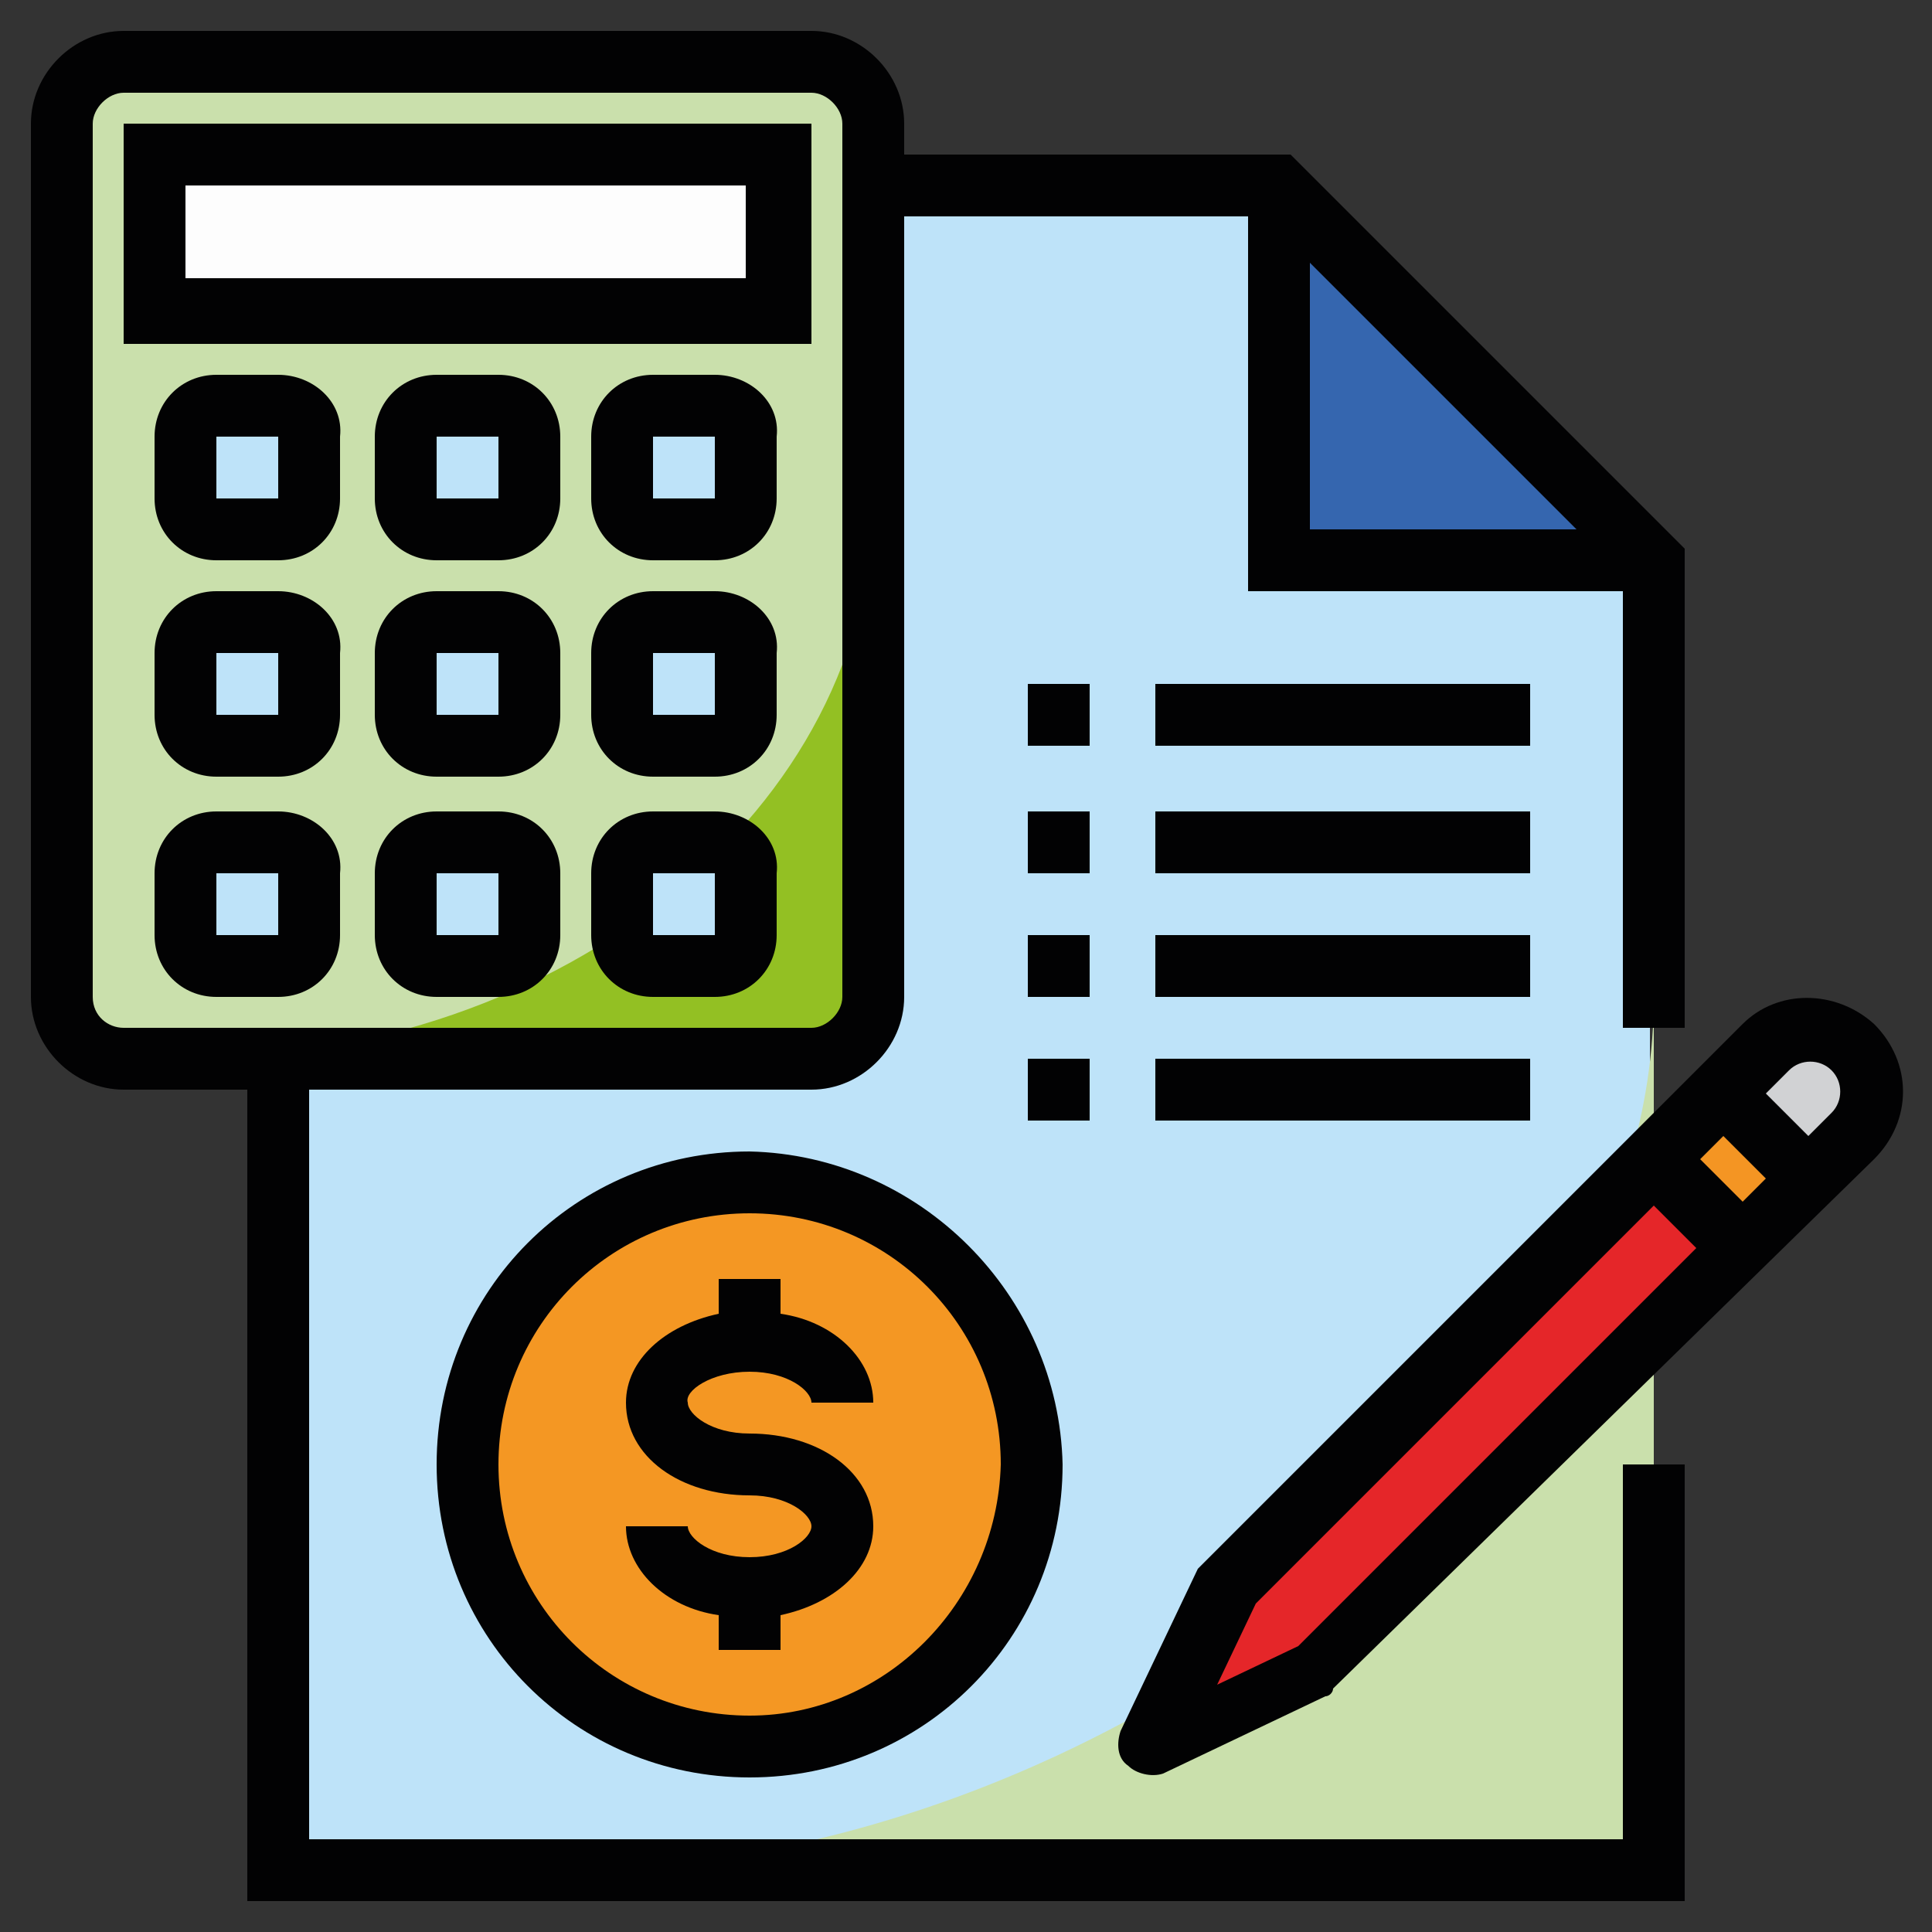 <?xml version="1.0" encoding="utf-8"?>
<!-- Generator: Adobe Illustrator 24.0.1, SVG Export Plug-In . SVG Version: 6.00 Build 0)  -->
<svg version="1.1" id="Layer_1" xmlns="http://www.w3.org/2000/svg" xmlns:xlink="http://www.w3.org/1999/xlink" x="0px" y="0px"
	 viewBox="0 0 50 50" style="enable-background:new 0 0 50 50;" xml:space="preserve">
<rect x="0" y="0" width="50" height="50" fill="#333333" stroke="none"/>
<style type="text/css">
	.st0{fill:#BEE3F9;}
	.st1{fill:#CAE0AC;}
	.st2{fill:#3566AF;}
	.st3{fill:#FDFDFD;}
	.st4{fill:#D1D2D4;}
	.st5{fill:#E52629;}
	.st6{fill:#F49523;}
	.st7{fill:#F49723;}
	.st8{fill:#93C023;}
	.st9{fill:#020203;}
</style>
<path class="st0" d="M33.1,4.8H7.2v43.6h35.5V14.5h-9.7V4.8z"/>
<path class="st1" d="M14.5,48.4h28.3V25.8C42.8,37.4,28.4,48.4,14.5,48.4z"/>
<path class="st1" d="M3.2,1.6H21c0.9,0,1.6,0.7,1.6,1.6v22.6c0,0.9-0.7,1.6-1.6,1.6H3.2c-0.9,0-1.6-0.7-1.6-1.6V3.2
	C1.6,2.3,2.3,1.6,3.2,1.6z"/>
<path class="st2" d="M33.1,14.5h9.7l-9.7-9.7V14.5z"/>
<path class="st3" d="M4,4h16.2v4H4V4z"/>
<g>
	<path class="st0" d="M5.6,10.5h1.6c0.4,0,0.8,0.4,0.8,0.8v1.6c0,0.4-0.4,0.8-0.8,0.8H5.6c-0.4,0-0.8-0.4-0.8-0.8v-1.6
		C4.8,10.8,5.2,10.5,5.6,10.5z"/>
	<path class="st0" d="M11.3,10.5h1.6c0.4,0,0.8,0.4,0.8,0.8v1.6c0,0.4-0.4,0.8-0.8,0.8h-1.6c-0.4,0-0.8-0.4-0.8-0.8v-1.6
		C10.5,10.8,10.8,10.5,11.3,10.5z"/>
	<path class="st0" d="M16.9,10.5h1.6c0.4,0,0.8,0.4,0.8,0.8v1.6c0,0.4-0.4,0.8-0.8,0.8h-1.6c-0.4,0-0.8-0.4-0.8-0.8v-1.6
		C16.1,10.8,16.5,10.5,16.9,10.5z"/>
	<path class="st0" d="M5.6,16.1h1.6c0.4,0,0.8,0.4,0.8,0.8v1.6c0,0.4-0.4,0.8-0.8,0.8H5.6c-0.4,0-0.8-0.4-0.8-0.8v-1.6
		C4.8,16.5,5.2,16.1,5.6,16.1z"/>
	<path class="st0" d="M11.3,16.1h1.6c0.4,0,0.8,0.4,0.8,0.8v1.6c0,0.4-0.4,0.8-0.8,0.8h-1.6c-0.4,0-0.8-0.4-0.8-0.8v-1.6
		C10.5,16.5,10.8,16.1,11.3,16.1z"/>
	<path class="st0" d="M16.9,16.1h1.6c0.4,0,0.8,0.4,0.8,0.8v1.6c0,0.4-0.4,0.8-0.8,0.8h-1.6c-0.4,0-0.8-0.4-0.8-0.8v-1.6
		C16.1,16.5,16.5,16.1,16.9,16.1z"/>
	<path class="st0" d="M5.6,21.8h1.6c0.4,0,0.8,0.4,0.8,0.8v1.6C8,24.6,7.7,25,7.2,25H5.6c-0.4,0-0.8-0.4-0.8-0.8v-1.6
		C4.8,22.1,5.2,21.8,5.6,21.8z"/>
	<path class="st0" d="M11.3,21.8h1.6c0.4,0,0.8,0.4,0.8,0.8v1.6c0,0.4-0.4,0.8-0.8,0.8h-1.6c-0.4,0-0.8-0.4-0.8-0.8v-1.6
		C10.5,22.1,10.8,21.8,11.3,21.8z"/>
</g>
<path class="st4" d="M47.9,29.4c0.6-0.6,0.6-1.7,0-2.3c-0.6-0.6-1.7-0.6-2.3,0l-1.1,1.1l2.3,2.3L47.9,29.4z"/>
<path class="st5" d="M31.8,41l-2,4.2l4.2-2l11-11L42.8,30L31.8,41z"/>
<path class="st6" d="M42.8,30l1.7-1.7l2.3,2.3l-1.7,1.7L42.8,30z"/>
<path class="st7" d="M26.6,37.9c0,4-3.3,7.3-7.3,7.3s-7.3-3.3-7.3-7.3s3.3-7.3,7.3-7.3S26.6,33.9,26.6,37.9z"/>
<path class="st8" d="M4.8,27.4H21c0.9,0,1.6-0.7,1.6-1.6V12.9C22.6,20.9,14.6,27.4,4.8,27.4z"/>
<path class="st0" d="M16.9,21.8h1.6c0.4,0,0.8,0.4,0.8,0.8v1.6c0,0.4-0.4,0.8-0.8,0.8h-1.6c-0.4,0-0.8-0.4-0.8-0.8v-1.6
	C16.1,22.1,16.5,21.8,16.9,21.8z"/>
<path class="st9" d="M19.4,29.8c-4.5,0-8.1,3.6-8.1,8.1s3.6,8.1,8.1,8.1s8.1-3.6,8.1-8.1C27.4,33.5,23.8,29.9,19.4,29.8z M19.4,44.4
	c-3.6,0-6.5-2.9-6.5-6.5c0-3.6,2.9-6.5,6.5-6.5s6.5,2.9,6.5,6.5C25.8,41.5,22.9,44.4,19.4,44.4z"/>
<path class="st9" d="M19.4,35.5c1,0,1.6,0.5,1.6,0.8h1.6c0-1.1-1-2.1-2.4-2.3v-0.9h-1.6V34c-1.4,0.3-2.4,1.2-2.4,2.3
	c0,1.4,1.4,2.4,3.2,2.4c1,0,1.6,0.5,1.6,0.8c0,0.3-0.6,0.8-1.6,0.8c-1,0-1.6-0.5-1.6-0.8h-1.6c0,1.1,1,2.1,2.4,2.3v0.9h1.6v-0.9
	c1.4-0.3,2.4-1.2,2.4-2.3c0-1.4-1.4-2.4-3.2-2.4c-1,0-1.6-0.5-1.6-0.8C17.7,36,18.4,35.5,19.4,35.5z"/>
<path class="st9" d="M42,47.6H8V28.2H21c1.3,0,2.4-1.1,2.4-2.4V5.6h8.9v9.7H42v11.3h1.6V14.2L33.4,4h-10V3.2c0-1.3-1.1-2.4-2.4-2.4
	H3.2c-1.3,0-2.4,1.1-2.4,2.4v22.6c0,1.3,1.1,2.4,2.4,2.4h3.2v21h37.2V37.9H42V47.6z M33.9,6.8l6.9,6.9h-6.9V6.8z M2.4,25.8V3.2
	c0-0.4,0.4-0.8,0.8-0.8H21c0.4,0,0.8,0.4,0.8,0.8v22.6c0,0.4-0.4,0.8-0.8,0.8H3.2C2.8,26.6,2.4,26.3,2.4,25.8z"/>
<path class="st9" d="M26.6,21h1.6v1.6h-1.6V21z"/>
<path class="st9" d="M29.9,21h9.7v1.6h-9.7V21z"/>
<path class="st9" d="M26.6,17.7h1.6v1.6h-1.6V17.7z"/>
<path class="st9" d="M29.9,17.7h9.7v1.6h-9.7V17.7z"/>
<path class="st9" d="M26.6,24.2h1.6v1.6h-1.6V24.2z"/>
<path class="st9" d="M29.9,24.2h9.7v1.6h-9.7V24.2z"/>
<path class="st9" d="M26.6,27.4h1.6V29h-1.6V27.4z"/>
<path class="st9" d="M29.9,27.4h9.7V29h-9.7V27.4z"/>
<path class="st9" d="M21,3.2H3.2v5.7H21V3.2z M19.4,7.2H4.8V4.8h14.5V7.2z"/>
<path class="st9" d="M7.2,9.7H5.6C4.7,9.7,4,10.4,4,11.3v1.6c0,0.9,0.7,1.6,1.6,1.6h1.6c0.9,0,1.6-0.7,1.6-1.6v-1.6
	C8.9,10.4,8.1,9.7,7.2,9.7z M5.6,12.9v-1.6h1.6v1.6H5.6z"/>
<path class="st9" d="M12.9,9.7h-1.6c-0.9,0-1.6,0.7-1.6,1.6v1.6c0,0.9,0.7,1.6,1.6,1.6h1.6c0.9,0,1.6-0.7,1.6-1.6v-1.6
	C14.5,10.4,13.8,9.7,12.9,9.7z M11.3,12.9v-1.6h1.6v1.6H11.3z"/>
<path class="st9" d="M18.5,9.7h-1.6c-0.9,0-1.6,0.7-1.6,1.6v1.6c0,0.9,0.7,1.6,1.6,1.6h1.6c0.9,0,1.6-0.7,1.6-1.6v-1.6
	C20.2,10.4,19.4,9.7,18.5,9.7z M16.9,12.9v-1.6h1.6v1.6H16.9z"/>
<path class="st9" d="M7.2,15.3H5.6C4.7,15.3,4,16,4,16.9v1.6c0,0.9,0.7,1.6,1.6,1.6h1.6c0.9,0,1.6-0.7,1.6-1.6v-1.6
	C8.9,16,8.1,15.3,7.2,15.3z M5.6,18.5v-1.6h1.6v1.6H5.6z"/>
<path class="st9" d="M12.9,15.3h-1.6c-0.9,0-1.6,0.7-1.6,1.6v1.6c0,0.9,0.7,1.6,1.6,1.6h1.6c0.9,0,1.6-0.7,1.6-1.6v-1.6
	C14.5,16,13.8,15.3,12.9,15.3z M11.3,18.5v-1.6h1.6v1.6H11.3z"/>
<path class="st9" d="M18.5,15.3h-1.6c-0.9,0-1.6,0.7-1.6,1.6v1.6c0,0.9,0.7,1.6,1.6,1.6h1.6c0.9,0,1.6-0.7,1.6-1.6v-1.6
	C20.2,16,19.4,15.3,18.5,15.3z M16.9,18.5v-1.6h1.6v1.6H16.9z"/>
<path class="st9" d="M7.2,21H5.6C4.7,21,4,21.7,4,22.6v1.6c0,0.9,0.7,1.6,1.6,1.6h1.6c0.9,0,1.6-0.7,1.6-1.6v-1.6
	C8.9,21.7,8.1,21,7.2,21z M5.6,24.2v-1.6h1.6v1.6H5.6z"/>
<path class="st9" d="M12.9,21h-1.6c-0.9,0-1.6,0.7-1.6,1.6v1.6c0,0.9,0.7,1.6,1.6,1.6h1.6c0.9,0,1.6-0.7,1.6-1.6v-1.6
	C14.5,21.7,13.8,21,12.9,21z M11.3,24.2v-1.6h1.6v1.6H11.3z"/>
<path class="st9" d="M18.5,21h-1.6c-0.9,0-1.6,0.7-1.6,1.6v1.6c0,0.9,0.7,1.6,1.6,1.6h1.6c0.9,0,1.6-0.7,1.6-1.6v-1.6
	C20.2,21.7,19.4,21,18.5,21z M16.9,24.2v-1.6h1.6v1.6H16.9z"/>
<path class="st9" d="M48.5,26.5c-1-0.9-2.5-0.9-3.4,0L31.2,40.4c-0.1,0.1-0.1,0.1-0.2,0.2l-2,4.2c-0.1,0.3-0.1,0.7,0.2,0.9
	c0.2,0.2,0.6,0.3,0.9,0.2l4.2-2c0.1,0,0.2-0.1,0.2-0.2L48.5,30C49.5,29,49.5,27.5,48.5,26.5z M33.6,42.6l-2.1,1l1-2.1l10.3-10.3
	l1.1,1.1L33.6,42.6z M45.1,31.1L44,30l0.6-0.6l1.1,1.1L45.1,31.1z M47.4,28.8l-0.6,0.6l-1.1-1.1l0.6-0.6c0.3-0.3,0.8-0.3,1.1,0
	C47.7,28,47.7,28.5,47.4,28.8z"/>
</svg>
